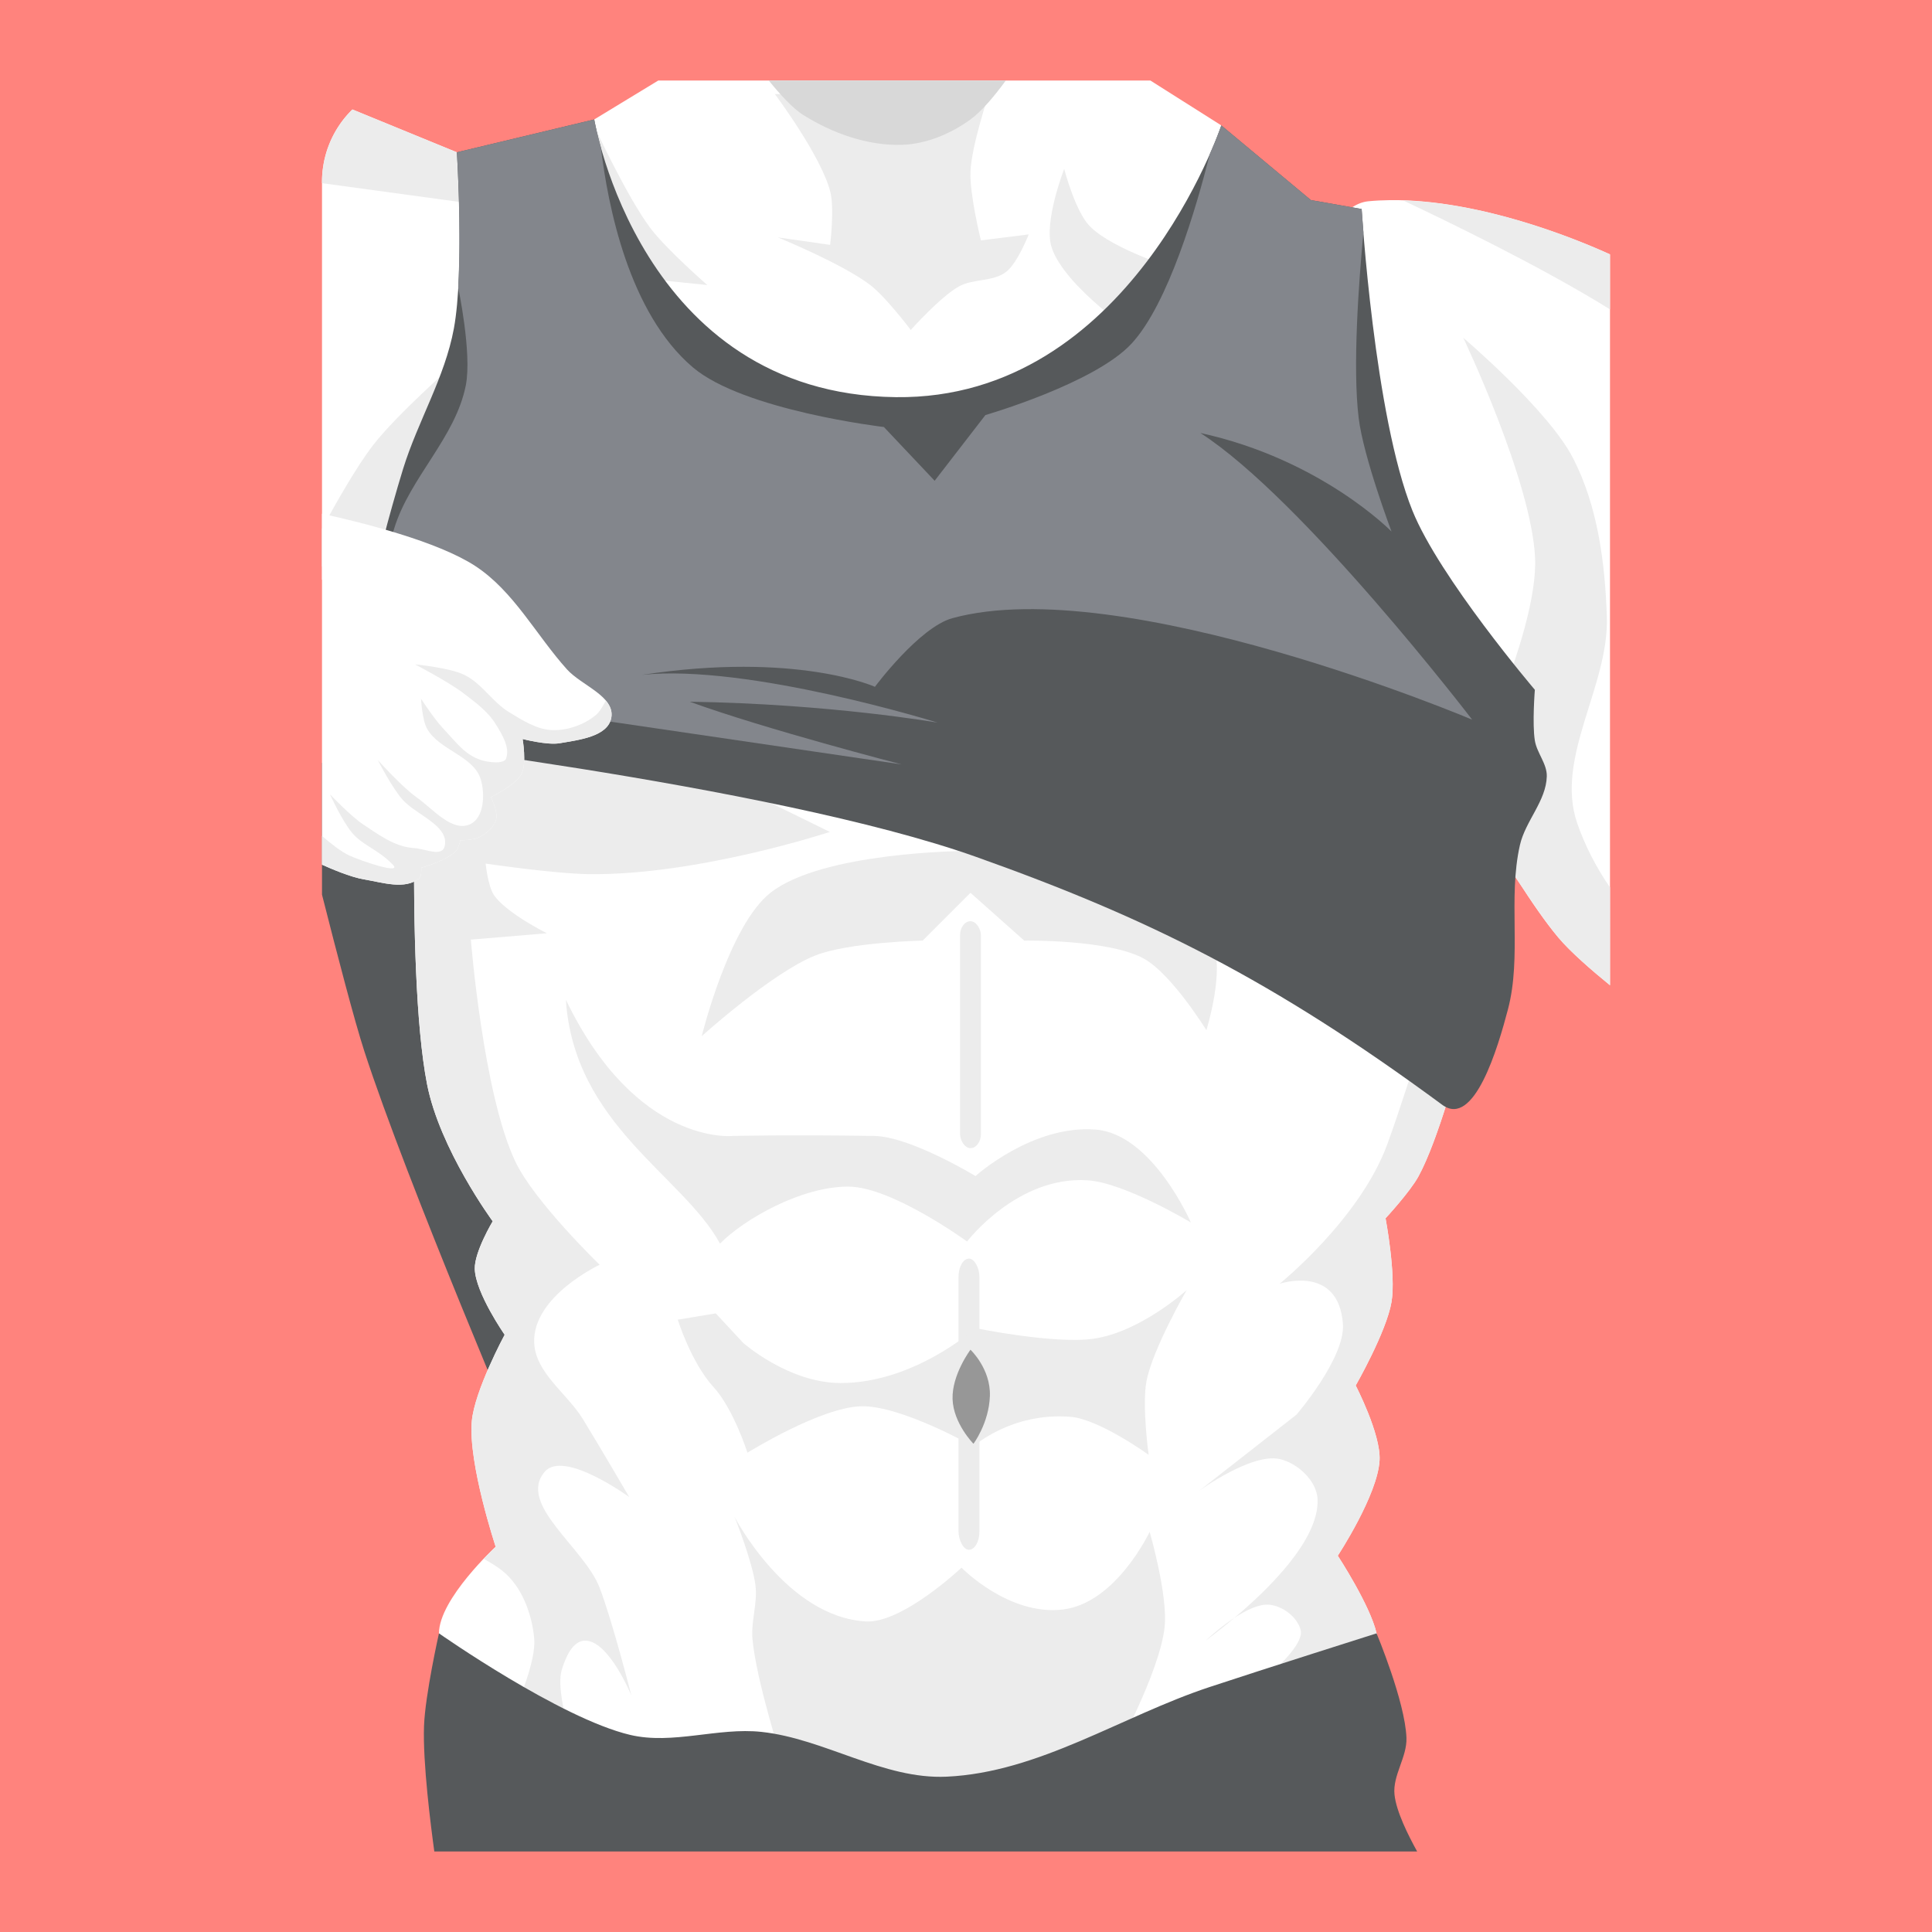 <svg xmlns="http://www.w3.org/2000/svg" width="192" height="192">
  <rect width="100%" height="100%" opacity=".63" style="fill:#ff837d;opacity:1" />
  <path d="M35.02 10.877A10.042 10.042 0 0 0 32 18.078V57.6l8 6.4 12-28-6.595-20.864-10.385-4.258z" style="fill:#fff" />
  <path
    d="M35.033 10.883c-.05.048-.102.093-.15.143-.087.087-.168.18-.25.271-.146.16-.289.321-.424.49a10.068 10.068 0 0 0-.818 1.19c-.107.181-.208.366-.303.554a9.969 9.969 0 0 0-.186.381c-.085.188-.16.38-.234.575-.053.137-.106.273-.153.414-.062.188-.114.382-.166.576-.039.148-.082.294-.115.445-.054.25-.093.507-.129.764-.013.094-.032.186-.043.281-.04.365-.062.735-.062 1.111v.125l15.02 2.05-1.616-5.118-10.371-4.252z"
    style="fill:#ececec" />
  <circle cx="96" cy="96" r="36.5" opacity=".63" style="fill:none;stroke-width:1;stroke:#b1b5bd" />
  <path
    d="M53.416 74.781 32 75.814V88.91c1.526 6.021 3.221 12.517 4.203 15.547 4.236 13.073 16.025 40.656 16.025 40.656l1.188-70.332z"
    style="fill:#56595b" />
  <path
    d="M43.623 162.32c.012-3.43 5.638-8.606 5.638-8.606s-2.742-8.25-2.374-12.464c.267-3.056 3.265-8.606 3.265-8.606s-2.887-4.14-2.968-6.528c-.057-1.69 1.78-4.748 1.78-4.748s-5.269-7.16-6.528-13.651c-2.242-11.556-.89-40.062-.89-40.062l59.648 8.605 43.92 28.785s-2.14 8.194-4.155 11.87c-.846 1.545-3.264 4.155-3.264 4.155s1.054 5.57.593 8.31c-.5 2.97-3.56 8.308-3.56 8.308s2.507 4.826 2.373 7.42c-.177 3.45-4.154 9.495-4.154 9.495s3.217 4.913 3.858 7.716c2.373 10.392-24.631 14.838-24.631 14.838L75.08 178.64l-25.521-7.122s-5.948-5.55-5.936-9.2z"
    style="fill:#fff" />
  <path
    d="M41.545 67.66s-1.351 28.507.89 40.063c1.26 6.492 6.53 13.65 6.53 13.65s-1.839 3.059-1.781 4.748c.08 2.39 2.969 6.527 2.969 6.527s-2.999 5.551-3.266 8.608c-.368 4.213 2.375 12.463 2.375 12.463s-.508.478-1.193 1.195c.683.373 1.329.765 1.873 1.203 1.925 1.55 2.917 4.254 3.146 6.715.208 2.23-1.678 6.506-1.678 6.506l4.827 1.469s-.882-3.279-.42-4.826c.355-1.194 1.063-2.915 2.308-2.938 2.382-.043 4.617 5.455 4.617 5.455s-1.825-7.226-3.148-10.7c-1.514-3.978-8.23-8.316-5.455-11.542 1.905-2.214 8.392 2.518 8.392 2.518s-3.037-5.201-4.617-7.764c-1.568-2.543-4.695-4.57-4.826-7.555-.202-4.628 6.506-7.763 6.506-7.763s-6.504-6.28-8.393-10.281c-3.197-6.774-4.408-22.033-4.408-22.033l7.555-.63s-4.023-2.003-5.246-3.777c-.617-.894-.84-3.148-.84-3.148s6.838 1.008 10.283 1.049c10.818.128 23.922-4.196 23.922-4.196L56.17 69.77l-14.625-2.109zm99.676 35.998s-2.135 6.751-3.357 10.072c-2.745 7.456-10.701 13.85-10.701 13.85s5.85-1.977 6.295 3.986c.25 3.37-4.618 9.024-4.618 9.024l-9.652 7.554s5.185-3.767 7.975-3.148c1.787.396 3.693 2.16 3.775 3.988.18 4.03-4.906 8.972-8.26 11.793 1.143-.75 2.416-1.384 3.434-1.302 1.34.106 2.817 1.217 3.148 2.52.58 2.278-7.763 8.183-7.763 8.183l14.639-3.696c.724-1.264 1.013-2.646.667-4.158-.64-2.803-3.857-7.715-3.857-7.715s3.977-6.045 4.154-9.496c.134-2.593-2.373-7.42-2.373-7.42s3.06-5.337 3.561-8.308c.461-2.738-.594-8.309-.594-8.309s2.42-2.61 3.266-4.154c1.523-2.78 3.11-8.117 3.797-10.566l-3.535-2.697zm-18.543 57.119c-1.557 1.022-2.861 2.266-2.861 2.266s1.248-.909 2.861-2.266zM73.002 150.75s5.14 9.943 13.057 10.386c3.626.203 9.496-5.342 9.496-5.342s4.688 4.816 10.09 4.155c5.282-.646 8.606-7.716 8.606-7.716s1.838 6.312 1.484 9.496c-.506 4.546-5.045 12.76-5.045 12.76l-17.212 5.639-15.728-5.045s-2.585-8.01-2.967-12.167c-.164-1.776.51-3.571.296-5.342-.284-2.36-2.077-6.825-2.077-6.825z"
    style="fill:#ececec" />
  <path
    d="M43.623 162.32s-1.37 6.095-1.484 9.2c-.135 3.665.684 10.026 1.023 12.476h97.672c-.898-1.623-2.076-3.98-2.25-5.65-.198-1.91 1.256-3.72 1.188-5.639-.128-3.598-2.97-10.387-2.97-10.387s-11.093 3.513-16.616 5.342c-8.73 2.89-16.928 8.483-26.115 8.902-6.304.288-12.125-3.775-18.398-4.451-4.329-.466-8.82 1.301-13.057.297-6.976-1.654-18.992-10.09-18.992-10.09z"
    style="fill:#56595b" />
  <path
    d="m65.422 8-6.367 3.871L56 28.001l36 24 28-16 1.373-23.538L114.32 8H65.422zM138.14 19.889c-.72.008-1.436.044-2.14.111-4.918.467-7.58 12.734-7.58 12.734l14.27 40.287s7.124 14.137 12.17 20.145c1.208 1.44 3.342 3.284 5.14 4.748V25.277c-3.177-1.436-12.936-5.492-21.86-5.388z"
    style="fill:#fff" />
  <path
    d="M69.737 102.97s2.692-10.983 6.825-14.244c5.163-4.074 19.29-4.155 19.29-4.155l3.56-4.45s17.328 6.164 21.07 13.65c1.286 2.572-.593 8.606-.593 8.606s-3.464-5.609-6.232-7.122c-3.51-1.92-11.87-1.78-11.87-1.78l-5.342-4.749-4.748 4.748s-7.341.158-10.683 1.484c-4.285 1.701-11.277 8.013-11.277 8.013zM59.174 12.799l2.938 14.689 8.183.84s-4.06-3.532-5.666-5.666c-2.26-3.002-5.455-9.863-5.455-9.863zm46.584 3.988s-2.05 5.264-1.26 7.764c1.269 4.008 8.815 9.021 8.815 9.021l3.986-6.714s-6.7-1.997-9.024-4.407c-1.434-1.487-2.517-5.664-2.517-5.664zM45.107 36.203s-5.705 5.024-8.014 8.014c-1.62 2.099-3.606 5.587-5.094 8.33v3.748l4.797-.21 8.31-19.882zM145.42 33.572s6.76 14.18 7.133 21.824c.376 7.73-7.558 23.552-7.558 23.552l7.376 10.846c.857 1.254 1.7 2.43 2.49 3.371 1.21 1.44 3.343 3.284 5.14 4.748V88.19c-1.411-2.031-2.527-4.262-3.251-6.354-2.265-6.543 3.174-13.644 2.937-20.564-.183-5.36-.904-10.968-3.357-15.738-2.468-4.8-10.91-11.961-10.91-11.961z"
    style="fill:#ececec" />
  <path
    d="M33.236 73.002s4.138-17.724 6.825-26.411c1.461-4.723 4.15-9.085 5.045-13.947 1.057-5.74.297-17.509.297-17.509l13.65-3.264s4.522 27.287 29.973 27.598c23.242.284 32.346-27.005 32.346-27.005l8.902 7.419 5.045.89s1.258 20.575 5.045 29.972c2.687 6.667 12.167 17.805 12.167 17.805s-.27 3.385 0 5.045c.2 1.235 1.22 2.31 1.187 3.56-.063 2.443-2.13 4.443-2.67 6.826-1.206 5.32.198 11.046-1.188 16.321-1 3.809-3.358 11.833-6.528 9.496-16.903-12.458-29.24-18.56-46.294-24.63C76.64 77.907 33.236 73 33.236 73z"
    style="fill:#56595b" />
  <path
    d="m59.055 11.871-13.65 3.264s.47 7.475.127 13.422c0 0 1.384 6.533.762 9.724-1.017 5.21-5.565 9.17-7.121 14.244-1.55 5.056-2.079 15.73-2.079 15.73l52.525 7.714S76.1 72.483 68.551 69.737c13.986.211 24.631 2.078 24.631 2.078S74.33 65.95 63.803 67.067c15.356-2.341 23.146 1.187 23.146 1.187s4.402-5.924 7.715-6.826c16.922-4.604 51.637 10.09 51.637 10.09s-16.76-21.883-27.006-28.488c11.993 2.614 18.992 9.793 18.992 9.793s-2.79-7.393-3.263-11.277c-.615-5.045.004-13.476.472-18.475l-.176-2.297-5.044-.89-8.903-7.42s-.378 1.105-1.136 2.83c-1.352 5.362-4.132 14.879-7.766 18.834-3.652 3.974-14.541 7.12-14.541 7.12l-5.045 6.53-5.045-5.342S73.9 40.8 68.848 36.501c-6.356-5.41-8.44-16.046-9.135-21.861-.473-1.694-.658-2.768-.658-2.768z"
    style="fill:#83868c" />
  <path
    d="M32 51.053V85.93c.88.395 2.82 1.24 4.197 1.467 1.795.297 4.06 1.061 5.455-.106.274-.228.211-1.048.211-1.048s2.587-.74 3.461-1.678c.257-.276.42-1.051.42-1.051s1.326-.014 1.889-.314c.72-.385 1.47-.995 1.68-1.784.194-.73-.526-2.203-.526-2.203s2.46-1.177 3.043-2.308c.53-1.027.106-3.463.106-3.463s2.457.63 3.672.42c1.88-.325 4.784-.643 5.14-2.518.407-2.14-2.949-3.207-4.406-4.826-3.067-3.406-5.288-7.78-9.129-10.281-3.745-2.439-11.159-4.295-15.213-5.184z"
    style="fill:#fff" />
  <rect width="2.077" height="28.934" x="95.258" y="125.08" ry="1.808"
    style="fill:#ececec;paint-order:stroke fill markers;stroke-width:1.155" />
  <path
    d="M67.358 131.15s1.316 4.252 3.567 6.715c1.97 2.154 3.358 6.505 3.358 6.505s7.253-4.53 11.33-4.617c3.938-.084 11.122 3.987 11.122 3.987s3.781-3.412 9.652-2.937c2.869.231 7.764 3.777 7.764 3.777s-.681-4.941-.21-7.345c.633-3.226 3.987-9.023 3.987-9.023s-4.568 4.15-9.233 4.827c-3.891.565-11.75-1.05-11.75-1.05s-6.084 5.48-13.43 5.456c-5.164-.016-9.653-3.987-9.653-3.987l-2.728-2.937zM71.554 123.59c-3.688-6.768-14.499-11.814-15.318-24.236 7.019 14.575 16.577 13.534 16.577 13.534s5.596-.13 14.059 0c3.61.055 10.072 3.987 10.072 3.987s5.663-5.124 11.961-4.617c5.638.454 9.443 9.233 9.443 9.233s-6.588-3.962-10.282-4.196c-6.988-.444-11.961 6.085-11.961 6.085s-7.433-5.417-11.751-5.456c-4.666-.042-10.434 3.246-12.8 5.666z"
    style="fill:#ececec" />
  <path
    d="M94.665 139.03c-.074-2.427 1.78-4.896 1.78-4.896s2.023 1.894 1.93 4.6c-.094 2.705-1.633 4.747-1.633 4.747s-2.003-2.024-2.077-4.45z"
    style="fill:#979797" />
  <rect width="2.077" height="22.553" x="95.406" y="91.549" ry="1.41"
    style="fill:#ececec;paint-order:stroke fill markers;stroke-width:1.019" />
  <path
    d="M77.304 23.592s6.467 2.64 9.2 4.748c1.58 1.22 4.006 4.451 4.006 4.451s2.894-3.242 4.748-4.303c1.439-.823 3.445-.458 4.748-1.483 1.133-.892 2.225-3.71 2.225-3.71l-4.748.594s-1.13-4.526-1.038-6.825c.104-2.59 1.78-7.568 1.78-7.568l-21.218-.148s4.544 6.068 5.49 9.644c.456 1.722 0 5.342 0 5.342z"
    style="fill:#ececec" />
  <path
    d="M76.398 8c1.001 1.24 2.315 2.726 3.428 3.426 2.887 1.816 6.383 3.069 9.793 2.967 2.424-.073 4.864-1.096 6.826-2.522 1.143-.83 2.42-2.377 3.515-3.871H76.4z"
    style="fill:#d8d8d8" />
  <path
    d="M139.44 19.92c4.034 1.896 13.75 6.584 20.557 10.822v-5.459c-2.642-1.212-11.663-5.08-20.557-5.363zM41.248 66.027s3.282 1.708 4.748 2.82c1.198.91 2.477 1.835 3.266 3.116.623 1.012 1.427 2.288 1.039 3.412-.197.57-1.725.414-2.524.148-1.598-.533-2.396-1.7-3.857-3.264-.797-.853-2.078-2.818-2.078-2.818s.105 2.084.594 2.967c1.186 2.142 4.635 2.7 5.341 5.045.44 1.459.34 3.803-1.039 4.45-1.802.847-3.715-1.523-5.342-2.671-1.457-1.029-3.857-3.71-3.857-3.71s1.454 2.846 2.523 4.007c1.341 1.455 4.483 2.502 4.155 4.453-.216 1.28-1.822.38-3.117.295-1.855-.121-3.5-1.341-5.045-2.373-1.223-.817-3.264-2.967-3.264-2.967s1.251 2.738 2.227 3.857c1.11 1.276 2.489 1.58 4.005 3.116 1.03 1.042-2.97-.28-4.302-.891-.865-.397-1.895-1.23-2.721-1.95v2.86c.88.395 2.82 1.24 4.197 1.467 1.795.297 4.06 1.061 5.455-.105.274-.23.211-1.05.211-1.05s2.587-.738 3.461-1.677c.257-.276.42-1.05.42-1.05s1.326-.015 1.889-.315c.72-.385 1.47-.995 1.68-1.783.194-.73-.526-2.203-.526-2.203s2.46-1.178 3.043-2.31c.53-1.025.106-3.462.106-3.462s2.457.63 3.672.42c1.88-.324 4.784-.643 5.14-2.518.125-.658-.129-1.208-.55-1.71-.274.54-.629 1.14-.995 1.439-1.174.96-2.786 1.53-4.302 1.484-1.552-.046-2.977-.978-4.305-1.78-1.653-1-2.714-2.866-4.451-3.71-1.501-.728-4.897-1.039-4.897-1.039z"
    style="fill:#ececec" />
</svg>
